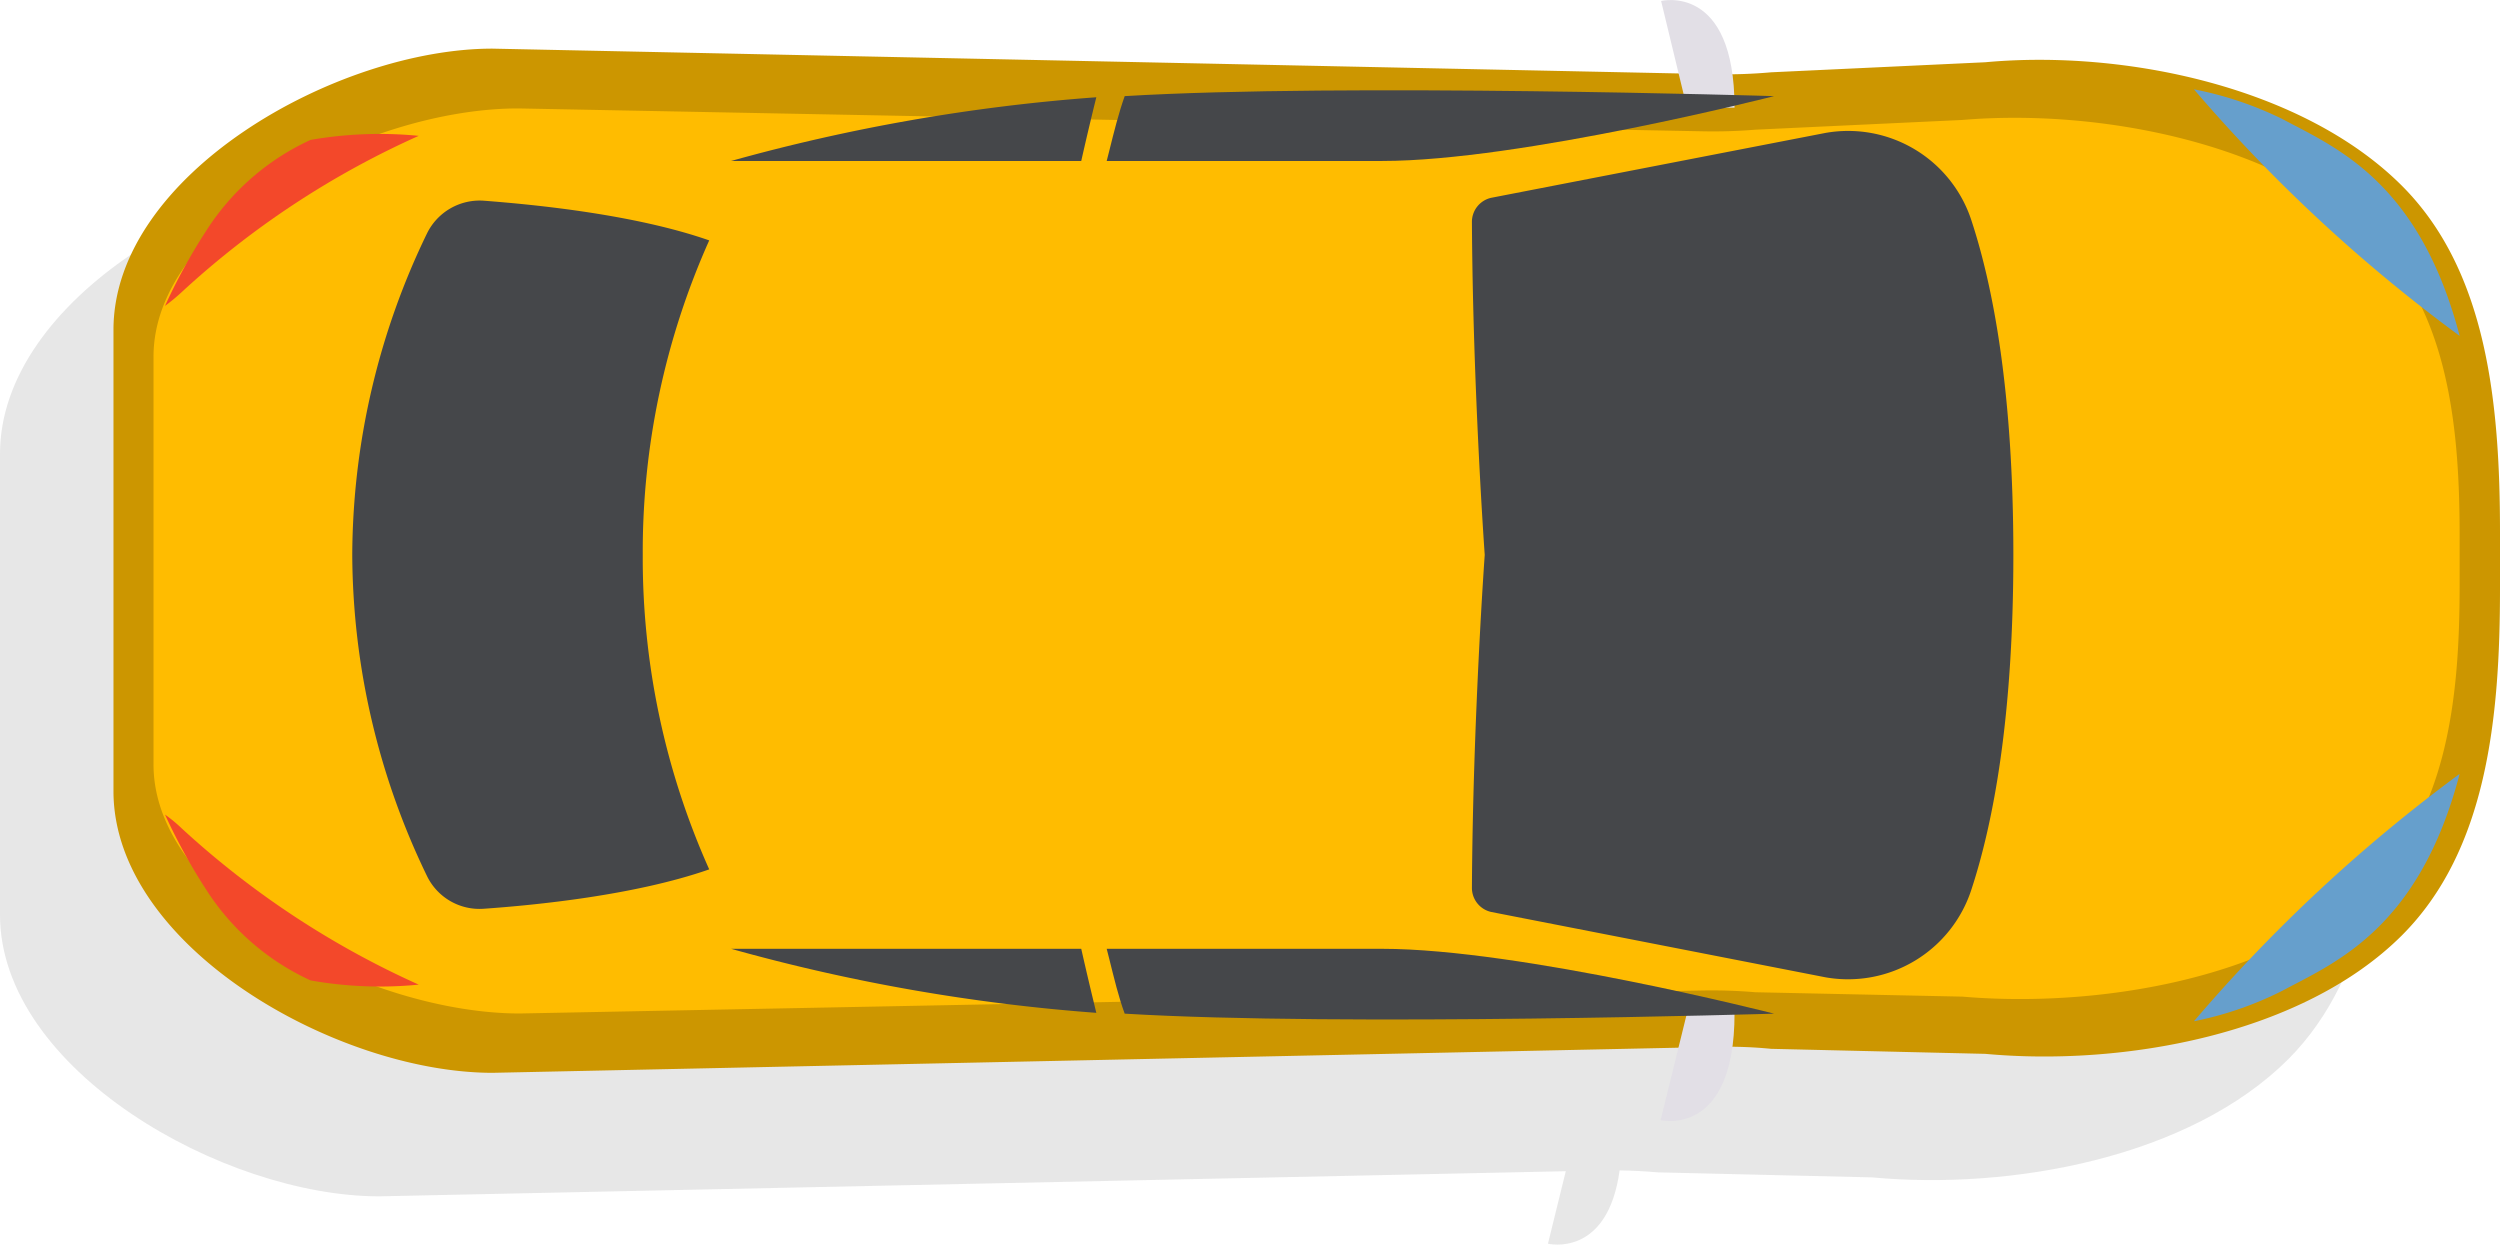 <svg xmlns="http://www.w3.org/2000/svg" viewBox="0 0 154.22 76.78"><defs><style>.cls-1{isolation:isolate;}.cls-2{fill:#525252;opacity:0.14;mix-blend-mode:multiply;}.cls-3{fill:#cc9600;}.cls-4{fill:#ffbc00;}.cls-5{fill:#e2dfe6;}.cls-6{fill:#669fcc;}.cls-7{fill:#45474a;}.cls-8{fill:#f3482a;}</style></defs><title>IECS_illustrated_assets</title><g class="cls-1"><g id="Layer_2" data-name="Layer 2"><path class="cls-2" d="M96.59,72.25,23.39,73.8C13.8,73.8,0,66,0,56.43V28C0,18.38,13.8,10.6,23.39,10.6l73.2,1.55-1.1-4.47s3.68-.9,4.42,4.52c.79,0,1.58,0,2.36-.12l13.21-.61c8.59-.8,19.6,1.51,25.7,7.61,5.24,5.24,6,13.39,6,21.39v3.46c0,8-.81,16.15-6,21.39-6.1,6.1-17.11,8.11-25.7,7.31l-13.21-.31c-.78-.07-1.57-.11-2.36-.12-.74,5.42-4.42,4.52-4.42,4.52Z"/><path class="cls-3" d="M105.9,64.58a27,27,0,0,1,3.36.12l13.21.31c8.58.79,19.6-1.22,25.7-7.31,5.24-5.24,6.05-13.4,6.05-21.39V32.85c0-8-.81-16.15-6.05-21.39-6.1-6.1-17.12-8.41-25.7-7.62l-13.21.62a31.44,31.44,0,0,1-3.36.12L30.38,3C20.78,3,7,10.76,7,20.35V48.8c0,9.6,13.79,17.38,23.39,17.38Z"/><path class="cls-4" d="M105.05,61.1a31.89,31.89,0,0,1,3.24.11l12.76.27c8.3.71,18.94-1.07,24.83-6.46,5.07-4.64,5.85-11.84,5.85-18.91V33.05c0-7.07-.78-14.28-5.85-18.91C140,8.75,129.35,6.7,121.05,7.4L108.29,8a31.88,31.88,0,0,1-3.24.1l-73-1.41C22.8,6.64,9.47,13.52,9.47,22V47.16c0,8.48,13.33,15.36,22.6,15.36Z"/><path class="cls-5" d="M107,62.52h-2.94l-1.62,6.58S107,70.21,107,62.52Z"/><path class="cls-5" d="M107,6.64h-2.94L102.47.06S107-1.06,107,6.64Z"/><path class="cls-6" d="M151.73,47.74c-2.51,9.58-7.7,11.64-10.92,13.37A21.3,21.3,0,0,1,135.34,63,97.51,97.51,0,0,1,151.73,47.74Z"/><path class="cls-7" d="M68.44,59.2c-.06-.22-.11-.44-.17-.67h17c8.5,0,24.17,4,24.17,4s-26.59.81-40.06,0C69,61.5,68.72,60.32,68.44,59.2Z"/><path class="cls-7" d="M67.63,62.48A115,115,0,0,1,45.1,58.53H66.7C67,59.86,67.31,61.17,67.63,62.48Z"/><path class="cls-8" d="M11.23,51.12a54.65,54.65,0,0,0,14.6,9.62,24.43,24.43,0,0,1-6.67-.26,15.12,15.12,0,0,1-6.46-5.63,35.42,35.42,0,0,1-2.52-4.6A9,9,0,0,1,11.23,51.12Z"/><path class="cls-6" d="M151.73,20.72c-2.51-9.58-7.7-11.64-10.92-13.37a21.69,21.69,0,0,0-5.47-1.84A97.51,97.51,0,0,0,151.73,20.72Z"/><path class="cls-7" d="M121.62,13.62c1.35,4.11,2.58,10.6,2.58,20.61s-1.23,16.5-2.58,20.62a8,8,0,0,1-9,5.44L92,56.26a1.52,1.52,0,0,1-1.2-1.5c.06-10.39.79-20.53.79-20.53s-.73-10.14-.79-20.52A1.52,1.52,0,0,1,92,12.2l20.61-4A8,8,0,0,1,121.62,13.62Z"/><path class="cls-8" d="M11.23,18a54.17,54.17,0,0,1,14.6-9.62,24.83,24.83,0,0,0-6.67.25,15.08,15.08,0,0,0-6.46,5.64,35.42,35.42,0,0,0-2.52,4.6A11.55,11.55,0,0,0,11.23,18Z"/><path class="cls-7" d="M68.44,9.26c-.06.22-.11.44-.17.67h17c8.5,0,24.17-4,24.17-4s-26.59-.81-40.06,0C69,7,68.72,8.14,68.44,9.26Z"/><path class="cls-7" d="M67.63,6A115,115,0,0,0,45.1,9.93H66.7C67,8.6,67.31,7.29,67.63,6Z"/><path class="cls-7" d="M43.75,14.83a47,47,0,0,0-4.1,19.4,47,47,0,0,0,4.1,19.4c-4.55,1.59-10.64,2.2-13.92,2.43a3.6,3.6,0,0,1-3.48-2,45.82,45.82,0,0,1-4.62-19.84,45.82,45.82,0,0,1,4.62-19.84,3.62,3.62,0,0,1,3.48-2C33.11,12.63,39.2,13.24,43.75,14.83Z"/></g></g></svg>